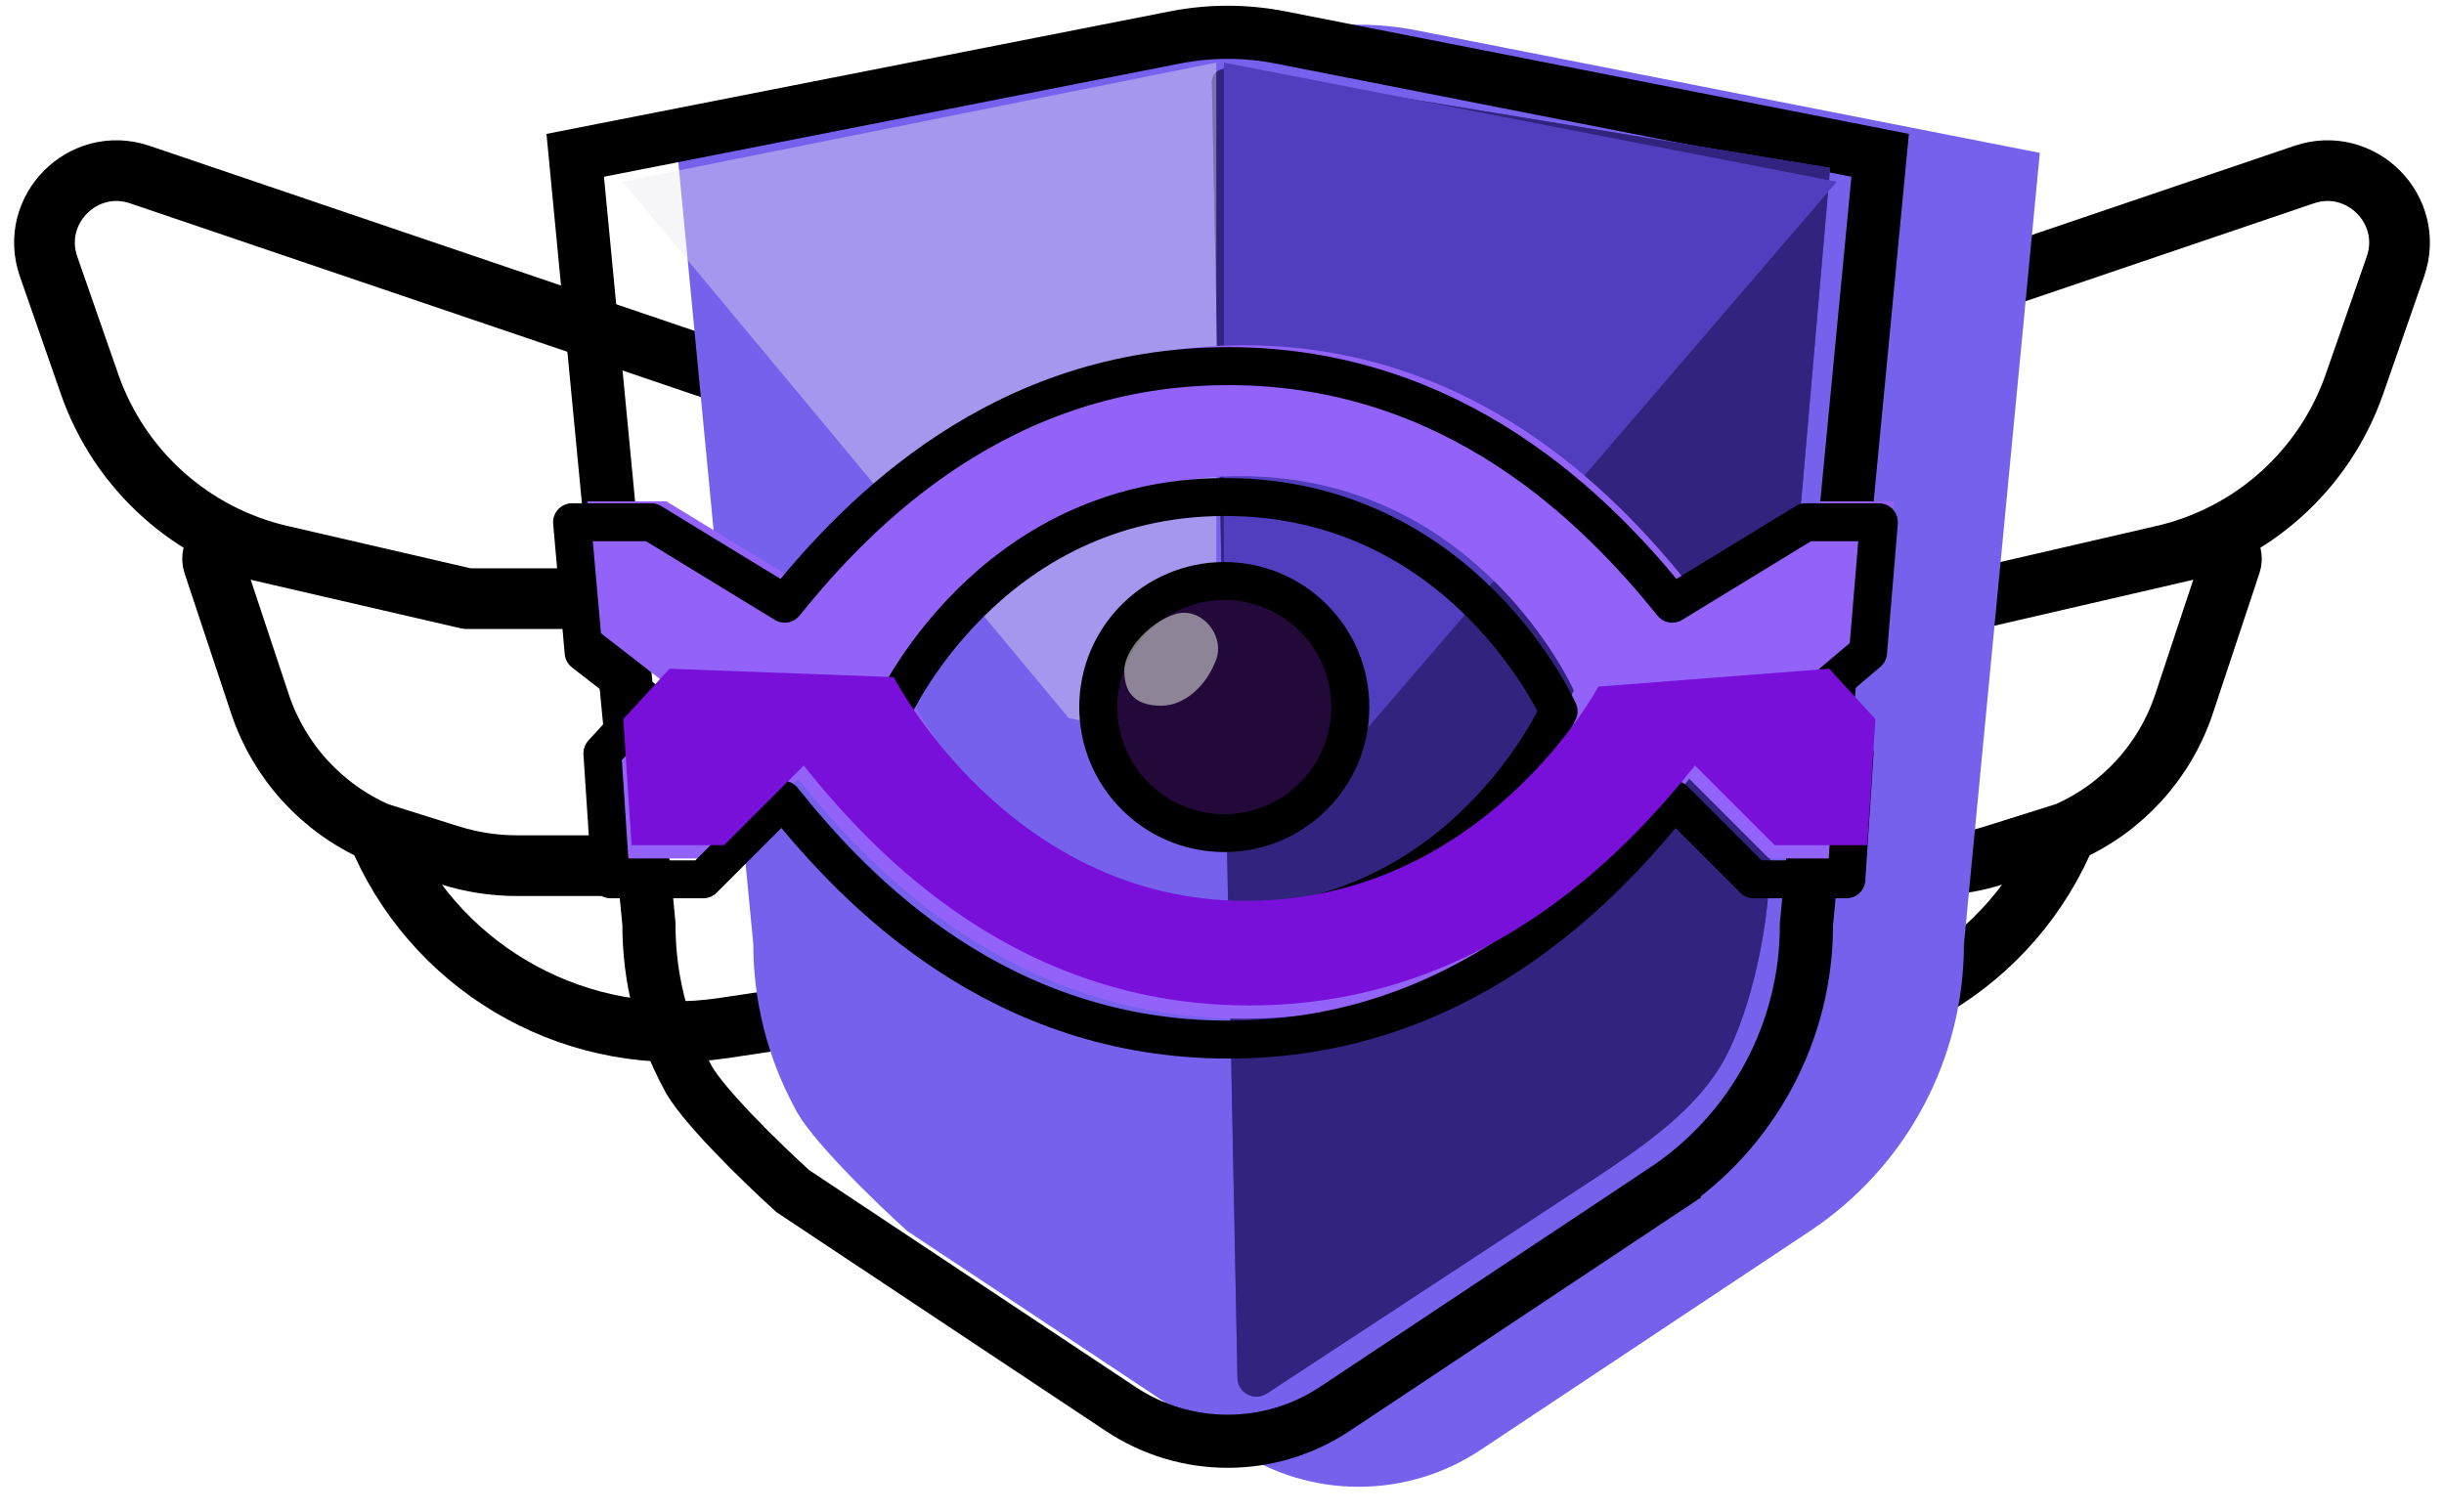 <svg width="1288" height="797" viewBox="0 0 1288 797" fill="none" xmlns="http://www.w3.org/2000/svg">
<path d="M541.068 300.813L626 561L604.491 546.17L537.459 518.418L381.286 541.909C306.172 553.207 232.678 513.304 201.242 444.155L198.829 438.848C169.529 425.979 147.051 401.302 136.965 370.932L112.45 297.115C110.482 291.188 115.76 285.392 121.845 286.799L146.144 292.418C100.097 281.156 62.827 247.33 47.204 202.488L25.613 140.517C15.201 110.63 43.748 81.856 73.717 92.033L464.063 224.589C500.528 236.082 529.204 264.467 541.068 300.813Z" fill="white"/>
<path d="M198.829 438.848L237.076 450.878C248.532 454.481 260.471 456.314 272.481 456.314H330.811M198.829 438.848L201.242 444.155C232.678 513.304 306.172 553.207 381.286 541.909L537.459 518.418L604.491 546.17L626 561L541.068 300.813C529.204 264.467 500.528 236.082 464.063 224.589V224.589L73.717 92.033C43.748 81.856 15.201 110.63 25.613 140.517L47.204 202.488C63.023 247.893 101.037 282.004 147.885 292.832L246.259 315.567M198.829 438.848V438.848C169.529 425.979 147.051 401.302 136.965 370.932L112.45 297.115C110.482 291.188 115.76 285.392 121.845 286.799L246.259 315.567M246.259 315.567H330.811" stroke="black" stroke-width="32" stroke-linecap="round"/>
<path d="M746.932 300.813L662 561L683.509 546.17L750.541 518.418L906.714 541.909C981.828 553.207 1055.32 513.304 1086.76 444.155L1089.17 438.848C1118.47 425.979 1140.95 401.302 1151.03 370.932L1175.55 297.115C1177.52 291.188 1172.24 285.392 1166.16 286.799L1141.86 292.418C1187.9 281.156 1225.17 247.33 1240.8 202.488L1262.39 140.517C1272.8 110.63 1244.25 81.856 1214.28 92.033L823.937 224.589C787.472 236.082 758.796 264.467 746.932 300.813Z" fill="white"/>
<path d="M1089.17 438.848L1050.92 450.878C1039.47 454.481 1027.53 456.314 1015.52 456.314H957.189M1089.17 438.848L1086.76 444.155C1055.32 513.304 981.828 553.207 906.714 541.909L750.541 518.418L683.509 546.17L662 561L746.932 300.813C758.796 264.467 787.472 236.082 823.937 224.589V224.589L1214.28 92.033C1244.25 81.856 1272.8 110.63 1262.39 140.517L1240.8 202.488C1224.98 247.893 1186.96 282.004 1140.12 292.832L1041.74 315.567M1089.17 438.848V438.848C1118.47 425.979 1140.95 401.302 1151.03 370.932L1175.55 297.115C1177.52 291.188 1172.24 285.392 1166.16 286.799L1041.74 315.567M1041.74 315.567H957.189" stroke="black" stroke-width="32" stroke-linecap="round"/>
<g filter="url(#filter0_ii_3695_1611)">
<path d="M328 487.775L288 70.584L616.519 5.993C636.647 2.036 657.353 2.036 677.481 5.993L1006 70.584L966 487.82C965.992 517.72 958.58 547.156 944.422 573.517C930.264 599.878 909.797 622.348 884.837 638.935L711.206 754.329C672.306 780.182 621.694 780.182 582.794 754.329L409.163 638.935C392.371 623.788 356.943 589.495 349.567 573.497C335.409 547.128 328.001 517.683 328 487.775Z" fill="#7661EC"/>
</g>
<path d="M342 487.774L342 487.105L341.936 486.439L303.147 81.874L619.22 19.73C637.564 16.123 656.436 16.123 674.78 19.73L990.853 81.874L952.064 486.484L952 487.149L952 487.816C951.993 515.404 945.154 542.566 932.088 566.893C919.023 591.22 900.132 611.962 877.089 627.275L884.837 638.935L877.088 627.276L703.457 742.669C669.252 765.402 624.748 765.402 590.543 742.669L417.779 627.852C409.568 620.411 397.201 608.666 385.97 596.878C380.175 590.796 374.806 584.831 370.506 579.525C366.022 573.993 363.357 569.97 362.281 567.635L362.103 567.249L361.902 566.874C348.836 542.54 342 515.369 342 487.774Z" stroke="black" stroke-width="28"/>
<g filter="url(#filter1_ii_3695_1611)">
<path d="M915 565C900.842 591.361 872.46 610.913 847.5 627.5L673.627 741.576C667.051 745.89 658.298 741.275 658.143 733.412L644.666 50.407C644.58 46.034 648.481 42.653 652.798 43.362L970.5 95.5L938.5 464C938.492 493.9 929.158 538.639 915 565Z" fill="#513EBE"/>
<path d="M915 565C900.842 591.361 872.46 610.913 847.5 627.5L673.627 741.576C667.051 745.89 658.298 741.275 658.143 733.412L644.666 50.407C644.58 46.034 648.481 42.653 652.798 43.362L970.5 95.5L938.5 464C938.492 493.9 929.158 538.639 915 565Z" fill="#31237E"/>
</g>
<path d="M328 95.788L641 33V344.5V394.5L563.21 378.5L328 95.788Z" fill="#E9E8EF" fill-opacity="0.4"/>
<path d="M968 95.788L645 33V334V386H718.836L968 95.788Z" fill="#513EBE"/>
<g filter="url(#filter2_i_3695_1611)">
<path fill-rule="evenodd" clip-rule="evenodd" d="M412.573 421.543L370.608 463.508H321.844L317.461 397.074L341.82 370.5L307.575 343.926L301.48 275.278H343.212L413.558 318.228C452.748 269.539 527.568 193 647.417 193C767.266 193 842.086 269.539 881.275 318.228L951.621 275.278H990.18L984.473 343.926L953.013 370.5L977.373 397.074L973.058 463.508H924.225L882.26 421.543C843.346 470.356 768.277 548 647.417 548C526.556 548 451.488 470.356 412.573 421.543ZM645.694 261.991C520.207 261.991 470.013 374.929 470.013 374.929C470.013 374.929 520.207 487.867 645.694 487.867C771.18 487.867 821.375 374.929 821.375 374.929C821.375 374.929 771.18 261.991 645.694 261.991Z" fill="#9362F9"/>
</g>
<path fill-rule="evenodd" clip-rule="evenodd" d="M412.573 421.543L370.608 463.508H321.844L317.461 397.074L341.82 370.5L307.575 343.926L301.48 275.278H343.212L413.558 318.228C452.748 269.539 527.568 193 647.417 193C767.266 193 842.086 269.539 881.275 318.228L951.621 275.278H990.18L984.473 343.926L953.013 370.5L977.373 397.074L973.058 463.508H924.225L882.26 421.543C843.346 470.356 768.277 548 647.417 548C526.556 548 451.488 470.356 412.573 421.543ZM645.694 261.991C520.207 261.991 470.013 374.929 470.013 374.929C470.013 374.929 520.207 487.867 645.694 487.867C771.18 487.867 821.375 374.929 821.375 374.929C821.375 374.929 771.18 261.991 645.694 261.991Z" stroke="black" stroke-width="20" stroke-linecap="round" stroke-linejoin="round"/>
<g filter="url(#filter3_i_3695_1611)">
<path d="M370.608 463.508L412.573 421.543C451.487 470.356 526.556 548 647.416 548C768.277 548 843.345 470.356 882.26 421.543L924.225 463.508H973.057L977.372 397.074L953.013 370.5L831.375 379.929C831.375 379.929 771.18 492.867 645.694 492.867C520.207 492.867 460.012 374.929 460.012 374.929L341.82 370.5L317.46 397.074L321.844 463.508H370.608Z" fill="#7910DA"/>
</g>
<path d="M645.202 439.147C681.893 439.147 711.636 409.404 711.636 372.713C711.636 336.023 681.893 306.279 645.202 306.279C608.512 306.279 578.768 336.023 578.768 372.713C578.768 409.404 608.512 439.147 645.202 439.147Z" fill="#0C0814"/>
<path d="M645.202 439.147C681.893 439.147 711.636 409.404 711.636 372.713C711.636 336.023 681.893 306.279 645.202 306.279C608.512 306.279 578.768 336.023 578.768 372.713C578.768 409.404 608.512 439.147 645.202 439.147Z" fill="#22093A"/>
<path d="M645.202 439.147C681.893 439.147 711.636 409.404 711.636 372.713C711.636 336.023 681.893 306.279 645.202 306.279C608.512 306.279 578.768 336.023 578.768 372.713C578.768 409.404 608.512 439.147 645.202 439.147Z" stroke="black" stroke-width="20" stroke-linecap="round" stroke-linejoin="round"/>
<path d="M641 347.5C635.727 362 623.874 372 612 372C600.126 372 592.5 367.031 592.5 353.5C592.5 339.969 612.126 323 624 323C635.874 323 645 336.5 641 347.5Z" fill="#D9D9D9" fill-opacity="0.59"/>
<defs>
<filter id="filter0_ii_3695_1611" x="288" y="-0.975" width="722" height="778.694" filterUnits="userSpaceOnUse" color-interpolation-filters="sRGB">
<feFlood flood-opacity="0" result="BackgroundImageFix"/>
<feBlend mode="normal" in="SourceGraphic" in2="BackgroundImageFix" result="shape"/>
<feColorMatrix in="SourceAlpha" type="matrix" values="0 0 0 0 0 0 0 0 0 0 0 0 0 0 0 0 0 0 127 0" result="hardAlpha"/>
<feOffset dx="40" dy="-19"/>
<feGaussianBlur stdDeviation="2"/>
<feComposite in2="hardAlpha" operator="arithmetic" k2="-1" k3="1"/>
<feColorMatrix type="matrix" values="0 0 0 0 0.837 0 0 0 0 0.782 0 0 0 0 1 0 0 0 1 0"/>
<feBlend mode="normal" in2="shape" result="effect1_innerShadow_3695_1611"/>
<feColorMatrix in="SourceAlpha" type="matrix" values="0 0 0 0 0 0 0 0 0 0 0 0 0 0 0 0 0 0 127 0" result="hardAlpha"/>
<feOffset dx="29" dy="29"/>
<feGaussianBlur stdDeviation="2"/>
<feComposite in2="hardAlpha" operator="arithmetic" k2="-1" k3="1"/>
<feColorMatrix type="matrix" values="0 0 0 0 1 0 0 0 0 1 0 0 0 0 1 0 0 0 0.95 0"/>
<feBlend mode="normal" in2="effect1_innerShadow_3695_1611" result="effect2_innerShadow_3695_1611"/>
</filter>
<filter id="filter1_ii_3695_1611" x="640.665" y="39.268" width="329.835" height="707.962" filterUnits="userSpaceOnUse" color-interpolation-filters="sRGB">
<feFlood flood-opacity="0" result="BackgroundImageFix"/>
<feBlend mode="normal" in="SourceGraphic" in2="BackgroundImageFix" result="shape"/>
<feColorMatrix in="SourceAlpha" type="matrix" values="0 0 0 0 0 0 0 0 0 0 0 0 0 0 0 0 0 0 127 0" result="hardAlpha"/>
<feOffset dy="-11"/>
<feGaussianBlur stdDeviation="2"/>
<feComposite in2="hardAlpha" operator="arithmetic" k2="-1" k3="1"/>
<feColorMatrix type="matrix" values="0 0 0 0 1 0 0 0 0 1 0 0 0 0 1 0 0 0 0.46 0"/>
<feBlend mode="normal" in2="shape" result="effect1_innerShadow_3695_1611"/>
<feColorMatrix in="SourceAlpha" type="matrix" values="0 0 0 0 0 0 0 0 0 0 0 0 0 0 0 0 0 0 127 0" result="hardAlpha"/>
<feOffset dx="-6" dy="4"/>
<feGaussianBlur stdDeviation="2"/>
<feComposite in2="hardAlpha" operator="arithmetic" k2="-1" k3="1"/>
<feColorMatrix type="matrix" values="0 0 0 0 1 0 0 0 0 1 0 0 0 0 1 0 0 0 0.56 0"/>
<feBlend mode="normal" in2="effect1_innerShadow_3695_1611" result="effect2_innerShadow_3695_1611"/>
</filter>
<filter id="filter2_i_3695_1611" x="291.48" y="183" width="708.7" height="375" filterUnits="userSpaceOnUse" color-interpolation-filters="sRGB">
<feFlood flood-opacity="0" result="BackgroundImageFix"/>
<feBlend mode="normal" in="SourceGraphic" in2="BackgroundImageFix" result="shape"/>
<feColorMatrix in="SourceAlpha" type="matrix" values="0 0 0 0 0 0 0 0 0 0 0 0 0 0 0 0 0 0 127 0" result="hardAlpha"/>
<feOffset dx="8" dy="-11"/>
<feComposite in2="hardAlpha" operator="arithmetic" k2="-1" k3="1"/>
<feColorMatrix type="matrix" values="0 0 0 0 0 0 0 0 0 0 0 0 0 0 0 0 0 0 0.86 0"/>
<feBlend mode="normal" in2="shape" result="effect1_innerShadow_3695_1611"/>
</filter>
<filter id="filter3_i_3695_1611" x="317.46" y="370.5" width="659.912" height="177.5" filterUnits="userSpaceOnUse" color-interpolation-filters="sRGB">
<feFlood flood-opacity="0" result="BackgroundImageFix"/>
<feBlend mode="normal" in="SourceGraphic" in2="BackgroundImageFix" result="shape"/>
<feColorMatrix in="SourceAlpha" type="matrix" values="0 0 0 0 0 0 0 0 0 0 0 0 0 0 0 0 0 0 127 0" result="hardAlpha"/>
<feOffset dx="11" dy="-18"/>
<feComposite in2="hardAlpha" operator="arithmetic" k2="-1" k3="1"/>
<feColorMatrix type="matrix" values="0 0 0 0 0 0 0 0 0 0 0 0 0 0 0 0 0 0 0.86 0"/>
<feBlend mode="normal" in2="shape" result="effect1_innerShadow_3695_1611"/>
</filter>
</defs>
</svg>
